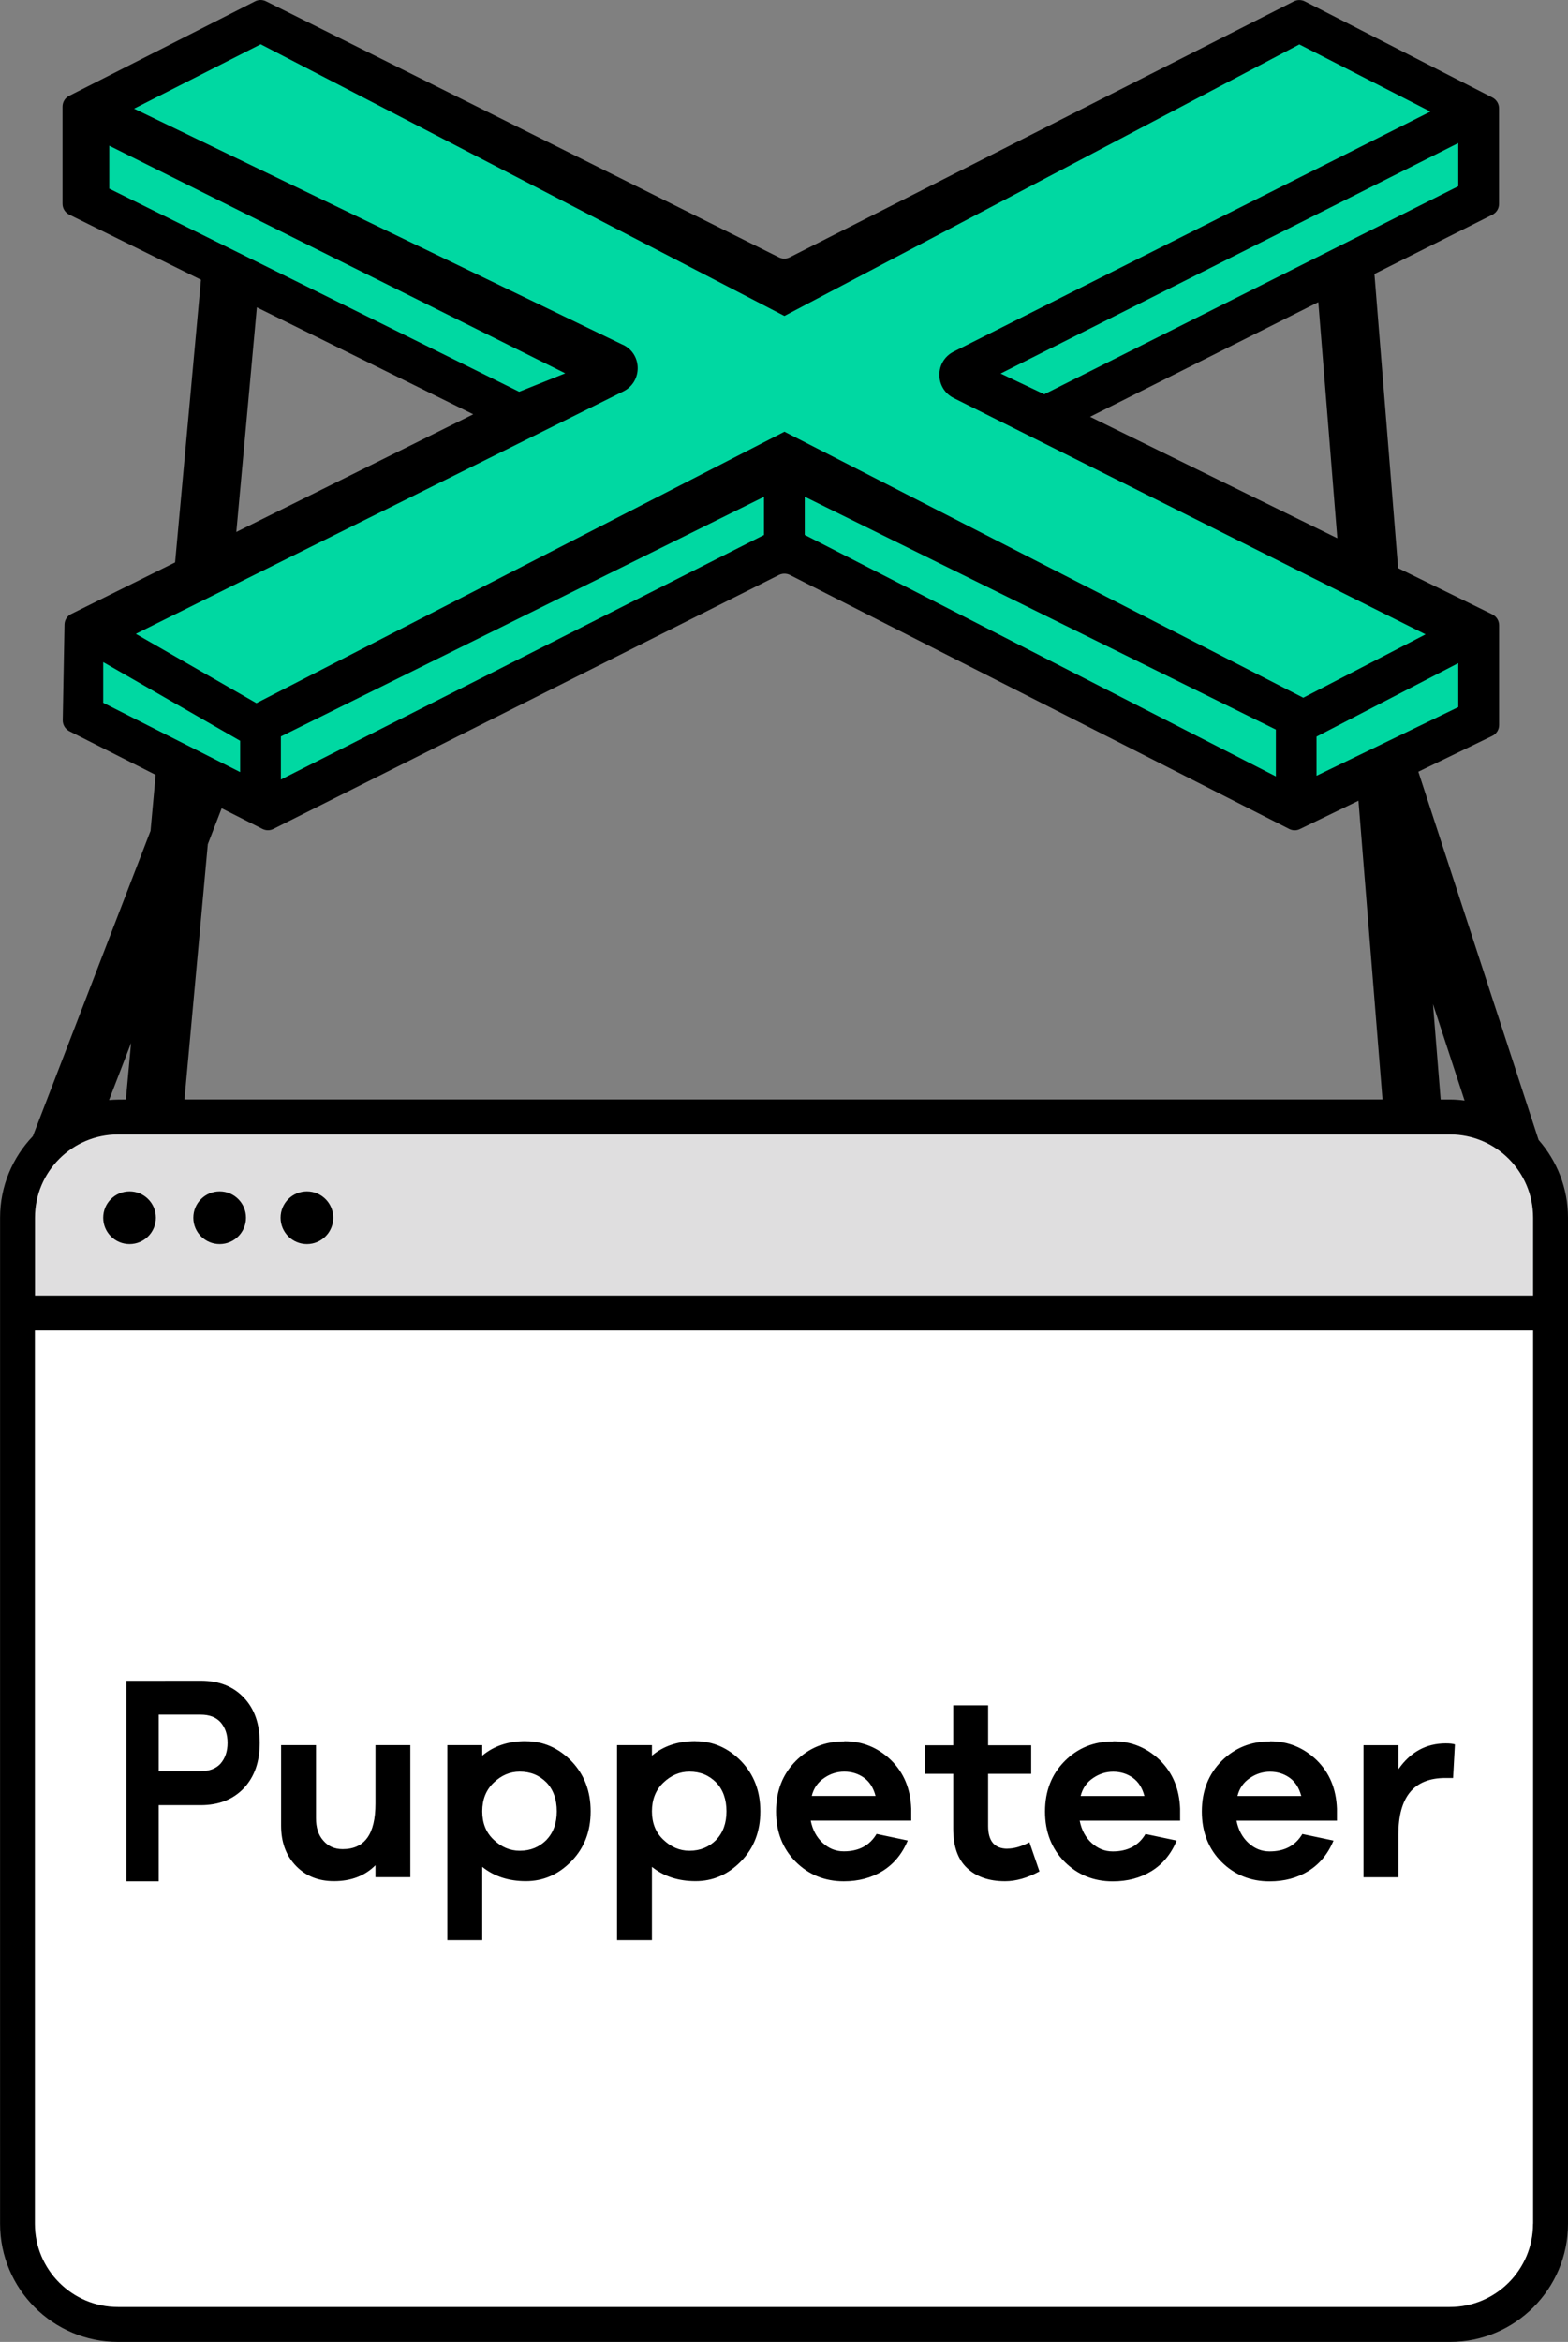 <svg version="1.1" viewBox="0 0 21.437 32" xmlns="http://www.w3.org/2000/svg"><rect x="0" y="0" width="21.437" height="32" fill="#808080" stroke="none"/><path d="m21.221 17.94h-21.038v-1.186c0-0.797 0.646-1.443 1.443-1.443h18.151c0.797 0 1.444 0.646 1.444 1.443z" fill="#dfdedf"/><path d="m19.756 31.699h-18.106c-0.809 0-1.466-0.656-1.466-1.466v-12.293h21.038v12.293c0 0.809-0.656 1.466-1.466 1.466z" fill="#fff"/><path d="m20.96 17.702v-1.064c0-0.628-0.509-1.137-1.137-1.137h-18.208c-0.628 0-1.137 0.509-1.137 1.137v1.064zm0 12.684v-12.207h-20.483v12.207c0 0.628 0.509 1.137 1.137 1.137h18.208c0.628 0 1.137-0.509 1.137-1.137zm-19.239-15.362 0.071-0.773-0.301 0.78c0.041-0.003 0.082-0.006 0.123-0.006zm17.87-1.304 0.105 1.304h0.127c0.068 0 0.134 0.005 0.2 0.014zm1.444 1.856c0.249 0.284 0.402 0.655 0.402 1.062v13.748c0 0.89-0.724 1.614-1.614 1.614h-18.208c-0.89 0-1.614-0.724-1.614-1.614v-13.748c0-0.431 0.171-0.823 0.448-1.113l1.609-4.172 0.702-7.667 0.792 0.072-0.632 6.908 0.223 0.086-0.302 0.784-0.319 3.487h16.379l-0.909-11.283 0.793-0.064 0.536 6.655zm-19.264 0.703c0.199 0 0.36 0.161 0.36 0.36 0 0.199-0.161 0.36-0.36 0.36-0.199 0-0.36-0.161-0.36-0.36 0-0.199 0.161-0.36 0.36-0.36zm1.232 0c0.199 0 0.36 0.161 0.36 0.36 0 0.199-0.161 0.36-0.36 0.36-0.199 0-0.36-0.161-0.36-0.36 0-0.199 0.161-0.36 0.36-0.36zm1.193 0c0.199 0 0.36 0.161 0.36 0.36 0 0.199-0.161 0.36-0.36 0.36-0.199 0-0.36-0.161-0.36-0.36 0-0.199 0.161-0.36 0.36-0.36z"/><path d="m3.017 24.096c0.062-0.072 0.094-0.166 0.094-0.282 0-0.117-0.033-0.207-0.094-0.279-0.065-0.072-0.156-0.105-0.274-0.105h-0.573v0.772h0.573c0.117 0 0.209-0.034 0.274-0.105zm-0.274-1.13c0.248 0 0.443 0.075 0.59 0.23 0.147 0.154 0.218 0.362 0.218 0.618 0 0.26-0.072 0.463-0.215 0.618-0.147 0.155-0.342 0.234-0.593 0.234h-0.573v1.04h-0.443v-2.739zm2.39 1.679v-0.799h0.477v1.804h-0.477v-0.163c-0.145 0.145-0.333 0.217-0.567 0.217-0.217 0-0.39-0.072-0.524-0.213-0.134-0.141-0.199-0.322-0.199-0.546v-1.099h0.477v0.998c0 0.127 0.032 0.231 0.101 0.307 0.065 0.076 0.152 0.116 0.264 0.116 0.3 0 0.448-0.206 0.448-0.622zm2.338 0.495c0.094-0.098 0.141-0.228 0.141-0.39 0-0.163-0.047-0.296-0.141-0.394-0.098-0.098-0.217-0.148-0.365-0.148-0.134 0-0.253 0.051-0.358 0.152s-0.155 0.231-0.155 0.39c0 0.159 0.051 0.289 0.155 0.387 0.105 0.101 0.224 0.152 0.358 0.152 0.148 0 0.268-0.051 0.365-0.148zm-0.282-1.348c0.235 0 0.445 0.09 0.622 0.271 0.177 0.184 0.264 0.412 0.264 0.687 0 0.275-0.087 0.502-0.264 0.683-0.177 0.181-0.383 0.271-0.622 0.271-0.235 0-0.434-0.065-0.596-0.195v1.001h-0.477v-2.664h0.477v0.144c0.159-0.134 0.358-0.199 0.596-0.199zm2.602 1.348c0.094-0.098 0.141-0.228 0.141-0.39 0-0.163-0.047-0.296-0.141-0.394-0.098-0.098-0.217-0.148-0.365-0.148-0.134 0-0.253 0.051-0.358 0.152-0.105 0.101-0.155 0.231-0.155 0.39 0 0.159 0.051 0.289 0.155 0.387 0.105 0.101 0.224 0.152 0.358 0.152 0.148 0 0.268-0.051 0.365-0.148zm-0.282-1.348c0.235 0 0.445 0.09 0.622 0.271 0.177 0.184 0.264 0.412 0.264 0.687 0 0.275-0.087 0.502-0.264 0.683-0.177 0.181-0.383 0.271-0.622 0.271-0.235 0-0.434-0.065-0.596-0.195v1.001h-0.477v-2.664h0.477v0.144c0.159-0.134 0.358-0.199 0.596-0.199zm1.59 0.748h0.871c-0.029-0.112-0.083-0.195-0.159-0.249-0.076-0.054-0.166-0.083-0.268-0.083-0.098 0-0.192 0.029-0.275 0.087-0.087 0.058-0.145 0.141-0.17 0.246zm0.445-0.748c0.246 0 0.459 0.087 0.636 0.257 0.177 0.173 0.268 0.394 0.278 0.665v0.163h-1.374c0.025 0.126 0.08 0.228 0.163 0.304 0.083 0.076 0.177 0.116 0.289 0.116 0.206 0 0.354-0.08 0.448-0.238l0.426 0.09c-0.076 0.184-0.192 0.322-0.343 0.416-0.152 0.094-0.329 0.141-0.531 0.141-0.26 0-0.481-0.09-0.658-0.267s-0.268-0.408-0.268-0.687 0.09-0.51 0.271-0.691c0.177-0.177 0.398-0.267 0.661-0.267zm2.23 1.468c0.09 0 0.192-0.029 0.3-0.087l0.137 0.398c-0.166 0.09-0.322 0.134-0.47 0.134-0.221 0-0.394-0.061-0.521-0.181-0.126-0.119-0.188-0.296-0.188-0.538v-0.748h-0.387v-0.39h0.387v-0.546h0.477v0.546h0.589v0.39h-0.589v0.712c0 0.206 0.087 0.311 0.264 0.311zm1.001-0.719h0.871c-0.029-0.112-0.083-0.195-0.159-0.249-0.076-0.054-0.166-0.083-0.268-0.083-0.097 0-0.191 0.029-0.275 0.087-0.087 0.058-0.145 0.141-0.17 0.246zm0.445-0.748c0.246 0 0.459 0.087 0.636 0.257 0.177 0.173 0.268 0.394 0.278 0.665v0.163h-1.373c0.025 0.126 0.079 0.228 0.163 0.304 0.083 0.076 0.177 0.116 0.289 0.116 0.206 0 0.354-0.08 0.448-0.238l0.426 0.09c-0.076 0.184-0.191 0.322-0.343 0.416-0.152 0.094-0.329 0.141-0.531 0.141-0.26 0-0.481-0.09-0.658-0.267s-0.268-0.408-0.268-0.687 0.09-0.51 0.271-0.691c0.177-0.177 0.398-0.267 0.661-0.267zm1.699 0.748h0.871c-0.029-0.112-0.083-0.195-0.159-0.249-0.076-0.054-0.166-0.083-0.268-0.083-0.097 0-0.192 0.029-0.275 0.087-0.087 0.058-0.145 0.141-0.17 0.246zm0.445-0.748c0.246 0 0.459 0.087 0.636 0.257 0.177 0.173 0.268 0.394 0.278 0.665v0.163h-1.373c0.025 0.126 0.08 0.228 0.163 0.304 0.083 0.076 0.177 0.116 0.289 0.116 0.206 0 0.354-0.08 0.448-0.238l0.426 0.09c-0.076 0.184-0.192 0.322-0.343 0.416-0.152 0.094-0.329 0.141-0.531 0.141-0.26 0-0.481-0.09-0.658-0.267s-0.268-0.408-0.268-0.687 0.09-0.51 0.271-0.691c0.177-0.177 0.398-0.267 0.661-0.267zm2.4 0.029c0.054 0 0.098 0.004 0.127 0.014l-0.025 0.459h-0.105c-0.43 0-0.643 0.257-0.643 0.774v0.582h-0.477v-1.804h0.477v0.329c0.163-0.235 0.38-0.354 0.647-0.354z"/><path d="m17.677 11.107 2.574-1.243v-1.243l-5.947-2.841 5.947-3.062v-1.198l-2.486-1.154-7.042 3.506-7.16-3.506-2.308 1.243v1.065l5.592 3.062-5.592 2.841v1.287l2.397 1.243 7.101-3.639z" fill="#00d8a2"/><path d="m17.999 10.6v-0.535l1.938-1.004v0.601zm-16.588-1.553 1.872 1.075v0.428l-1.872-0.947zm9.591-2.26 6.441 3.182v0.64l-6.441-3.3zm-7.162 3.276 6.605-3.275v0.522l-6.605 3.342zm4.677-5.351-6.684-3.227 1.731-0.88 7.16 3.712 7.04-3.71 1.792 0.918-6.518 3.28c-0.261 0.131-0.26 0.503 6e-4 0.634l6.451 3.229-1.672 0.866-7.093-3.635-7.219 3.709-1.649-0.947 6.665-3.313c0.264-0.131 0.262-0.509-0.004-0.637zm-7.023-2.134v-0.587l6.234 3.11-0.63 0.252zm12.783 2.809c-0.009-0.005-0.597-0.283-0.597-0.283l6.257-3.149v0.59zm0.626 0.308 5.5-2.761c0.056-0.028 0.091-0.085 0.091-0.147v-1.307c0-0.062-0.035-0.118-0.09-0.147l-2.565-1.314c-0.047-0.024-0.103-0.024-0.15-2.514e-4l-6.892 3.497c-0.046 0.024-0.101 0.024-0.148 5.3e-4l-7.013-3.499c-0.047-0.023-0.102-0.023-0.148 5.902e-4l-2.543 1.292c-0.055 0.028-0.09 0.085-0.09 0.147v1.328c0 0.063 0.036 0.12 0.092 0.148l5.523 2.728-5.497 2.729c-0.055 0.027-0.09 0.083-0.091 0.145l-0.024 1.306c-0.001 0.063 0.034 0.121 0.09 0.15l2.641 1.336c0.047 0.023 0.102 0.024 0.148 1e-4l6.913-3.471c0.047-0.023 0.102-0.023 0.149 3.5e-4l6.827 3.471c0.046 0.023 0.1 0.024 0.146 0.001l2.63-1.273c0.057-0.028 0.093-0.085 0.093-0.148v-1.364c0-0.063-0.036-0.12-0.092-0.148z"/></svg>
